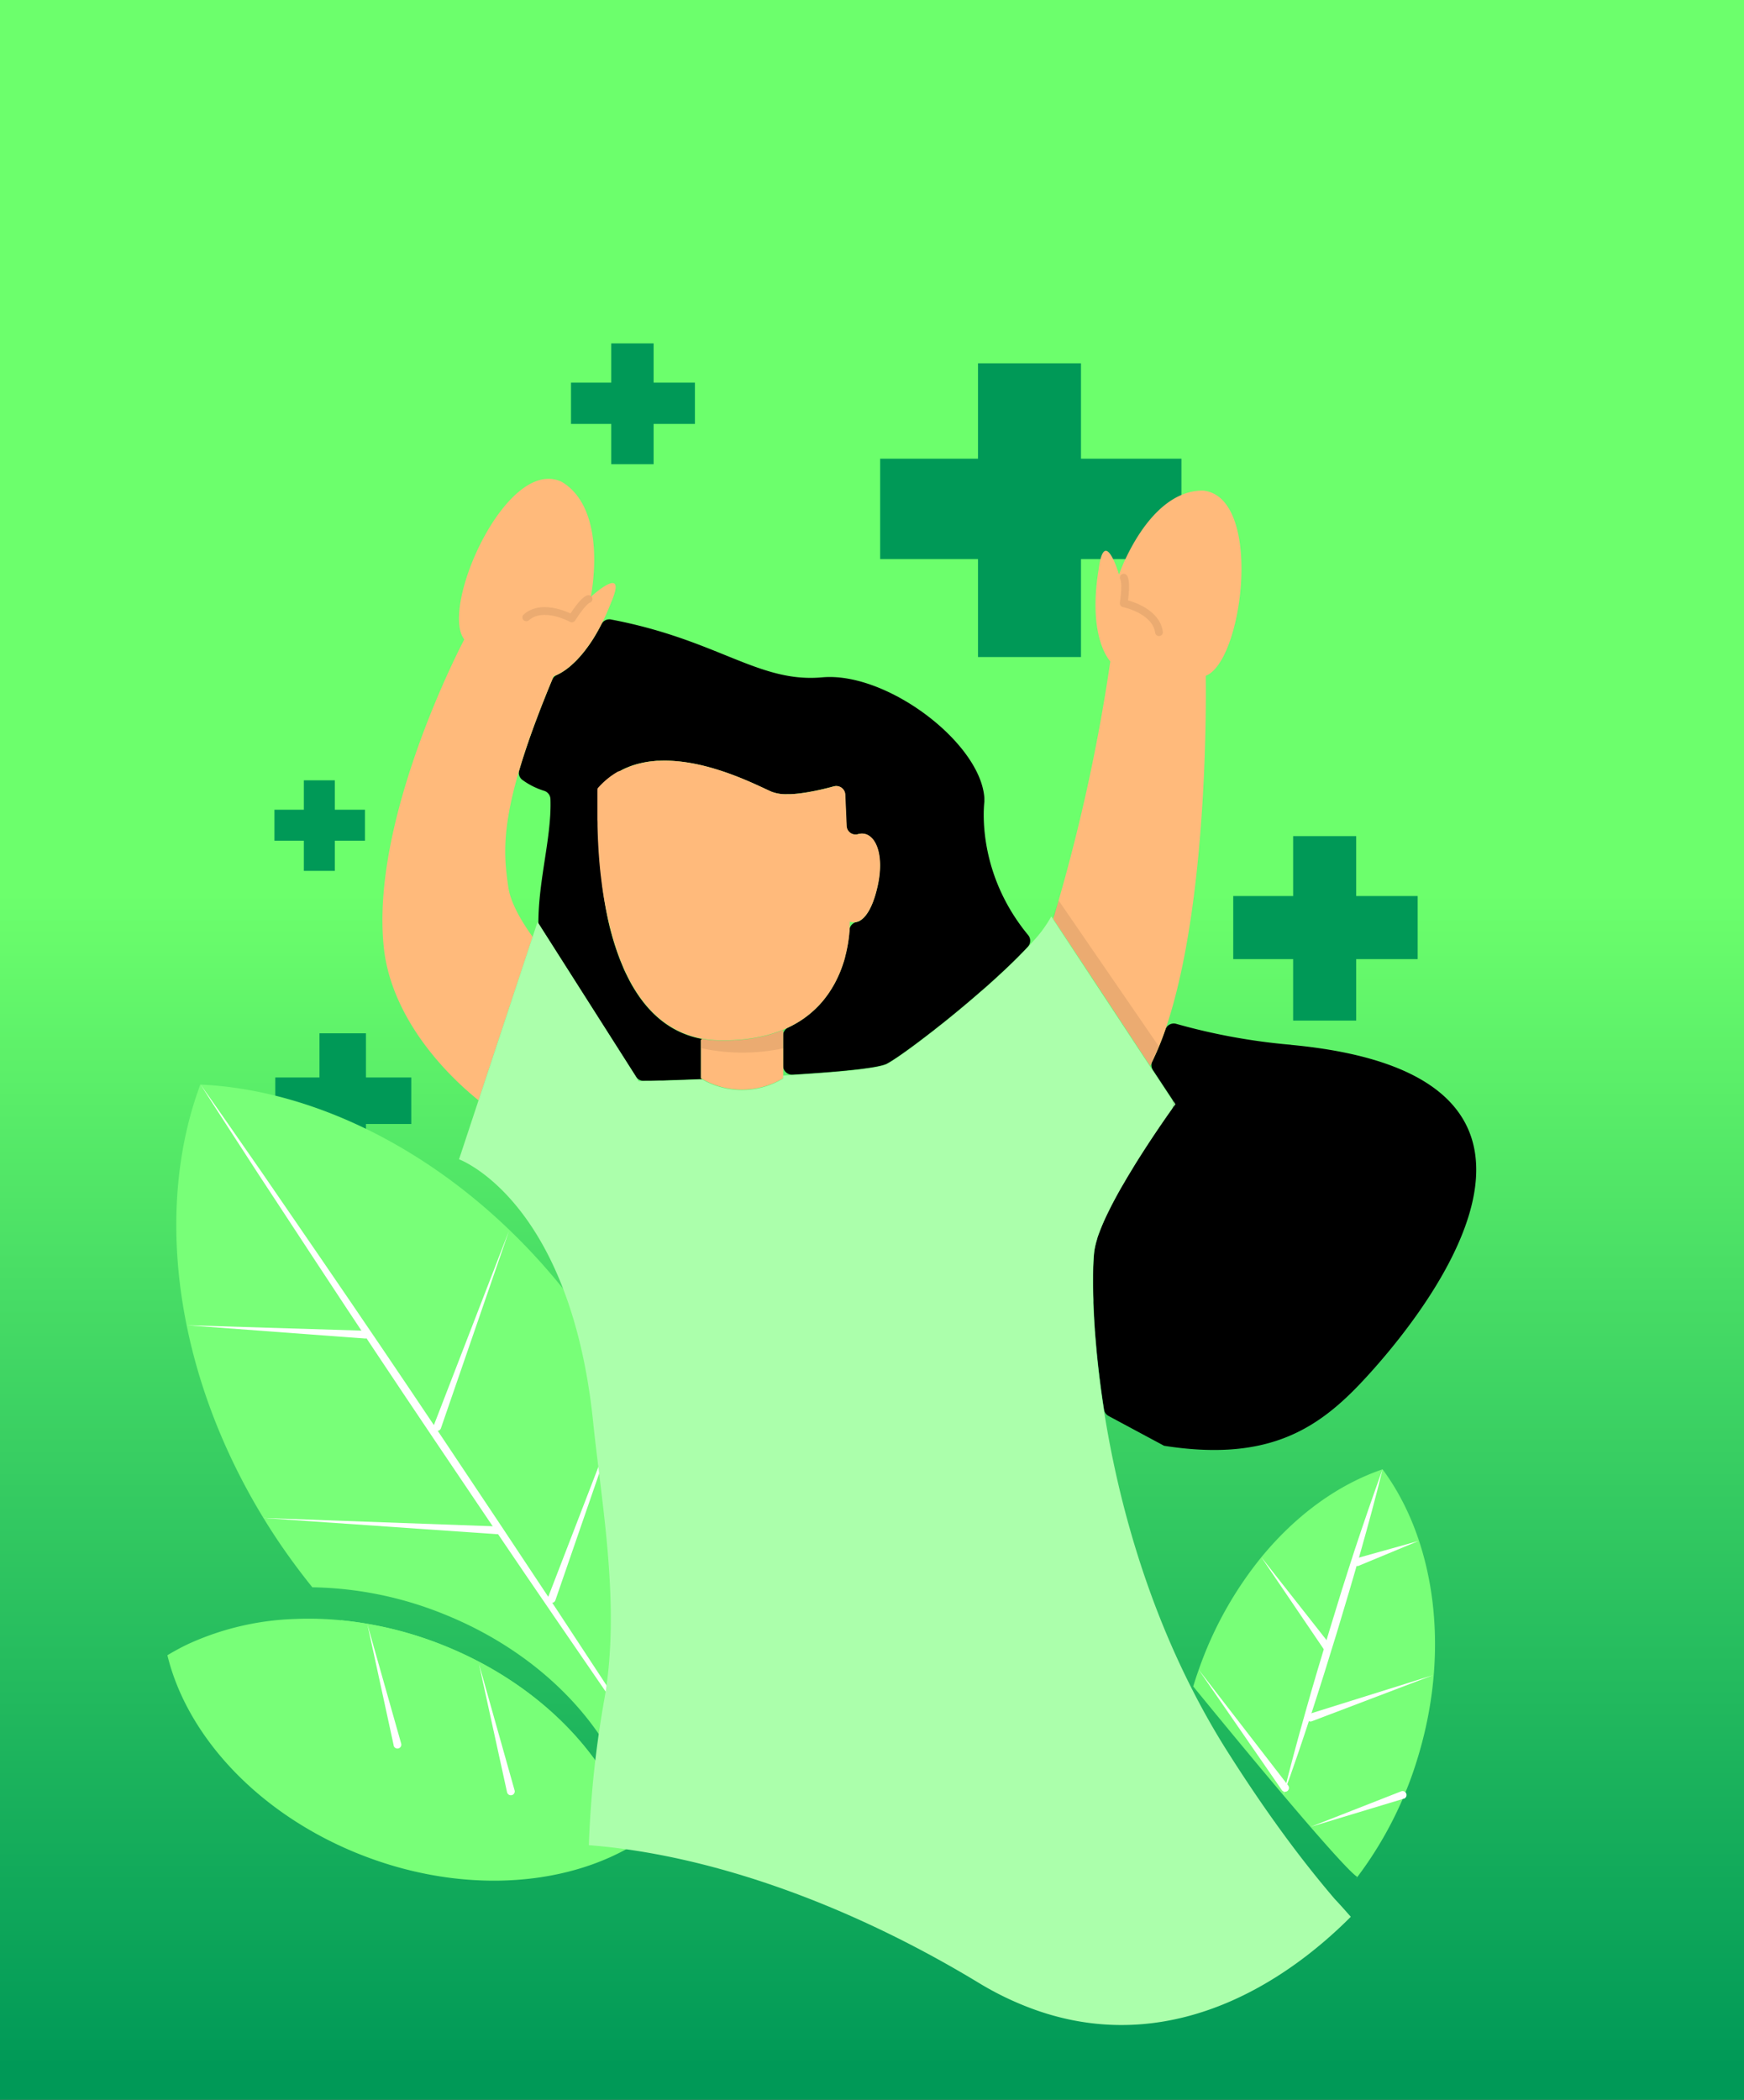 <svg xmlns="http://www.w3.org/2000/svg" xmlns:xlink="http://www.w3.org/1999/xlink" viewBox="0 0 672 809"><rect x="0" y="0" width="672" height="809" fill="#333333" stroke="none"/><defs><style>.cls-1{fill:url(#linear-gradient);}.cls-2{fill:#009957;}.cls-3{fill:#ffba7b;}.cls-4{fill:#78ff78;}.cls-5{fill:#fff;}.cls-6{fill:#a1ffa1;}.cls-7{fill:#abffab;}.cls-8,.cls-9{opacity:0.08;}.cls-9{fill:none;stroke:#000;stroke-linecap:round;stroke-linejoin:round;stroke-width:3px;}</style><linearGradient id="linear-gradient" x1="336" y1="54.65" x2="336" y2="796.31" gradientUnits="userSpaceOnUse"><stop offset="0.39" stop-color="#6cff6c"/><stop offset="1" stop-color="#009957"/></linearGradient></defs><g id="Layer_2" data-name="Layer 2"><g id="cured"><rect class="cls-1" width="672" height="809"/><polygon class="cls-2" points="267.77 147.42 267.77 163.33 251.85 163.33 251.85 178.85 235.53 178.85 235.53 163.33 220.02 163.33 220.02 147.42 235.53 147.42 235.53 132.3 251.85 132.3 251.85 147.42 267.77 147.42"/><path d="M244.92,381.85c.59.92,1.19,1.84,1.83,2.71C246.11,383.68,245.5,382.77,244.92,381.85Zm-14.54-78s0,.36-.06,1a3.39,3.39,0,0,1,.84-1.91C230.9,303.28,230.63,303.57,230.38,303.88Zm267.11,98.69a237.58,237.58,0,0,1-44.26-8.07,3.43,3.43,0,0,0-4.19,2.19,109.7,109.7,0,0,1-5,12.17,3.48,3.48,0,0,0,.19,3.42l7.39,11.2a3.46,3.46,0,0,1-.09,3.85c-1.72,2.42-4.91,7-8.57,12.56-.2.29-.39.59-.58.89-1.68,2.56-3.44,5.32-5.22,8.19l-.55.92c-.72,1.17-1.44,2.36-2.16,3.56l-1.2,2.06-.59,1c-.2.35-.4.69-.59,1-.39.69-.78,1.37-1.16,2.06l-1.12,2.06c-.73,1.36-1.45,2.72-2.11,4.06-.16.34-.33.66-.49,1a85.44,85.44,0,0,0-4,9.3l-.3.89,0,.08c-.1.32-.2.64-.29,1a27.07,27.07,0,0,0-.82,3.52c-.05.28-.08.54-.12.8-.13,1.16-.25,2.7-.33,4.58-.16,3.47-.19,8.11,0,13.74,0,.44,0,.87,0,1.32.08,2.23.19,4.6.35,7.11.07,1,.13,2,.2,3.07,0,.52.08,1,.11,1.58.36,4.79.85,10,1.52,15.54.09.81.19,1.64.3,2.46.08.61.16,1.23.23,1.84.41,3.09.86,6.28,1.38,9.56a3.43,3.43,0,0,0,1.78,2.52l21.35,11.46c38.83,6.07,58.2-5.6,75.63-24C543.21,513,628,414.83,497.49,402.57Z"/><path d="M396.09,364.73c-.89,1-1.84,1.95-2.82,2.94-.29.3-.58.61-.88.9-3.29,3.31-7,6.76-10.83,10.21l-1.93,1.72a.13.13,0,0,1-.07.06l-2,1.72c-2.89,2.52-5.82,5-8.71,7.38-.71.6-1.42,1.16-2.12,1.74-1.13.93-2.27,1.84-3.39,2.74l-1,.78-1.93,1.52c-.61.5-1.24,1-1.84,1.44-5.17,4-9.74,7.36-13,9.56a7.07,7.07,0,0,1-.61.4c-1.36.9-2.47,1.57-3.26,2-1.3.65-4.26,1.26-8.39,1.81l-1.85.25c-1.66.2-3.46.39-5.38.58l-2.85.27-1.5.13-2.29.19-3,.23-2.65.19-3.27.23-1.81.12-1.69.11h0l-1.61.1h-.26a3.47,3.47,0,0,1-3.41-3.47V399a3.42,3.42,0,0,1,1.94-3.09l.39-.19,1-.5c1-.54,2-1.11,3-1.72a38.27,38.27,0,0,0,6.7-5.37c.48-.48,1-1,1.39-1.47l.69-.78c.36-.44.71-.87,1.05-1.31s.88-1.16,1.28-1.75c.18-.26.36-.52.52-.78.53-.79,1-1.58,1.46-2.39.15-.24.28-.49.42-.73s.3-.57.44-.86l.4-.79c.26-.54.51-1.07.74-1.6.12-.26.23-.53.35-.8.52-1.25,1-2.5,1.37-3.71.11-.33.21-.64.3-.95l.1-.35c.12-.39.22-.77.32-1.15l0-.12c.11-.41.22-.82.32-1.24.23-1,.43-1.93.6-2.84.08-.43.16-.87.22-1.28.15-.94.27-1.82.36-2.62,0-.24.05-.47.07-.69,0-.6.1-1.14.14-1.64a3.36,3.36,0,0,1,2.62-3,.07.07,0,0,0,.06,0l.27-.07.26-.1.09,0a3.65,3.65,0,0,0,.74-.37l0,0,.29-.19a5.9,5.9,0,0,0,.61-.47,6.71,6.71,0,0,0,.94-.92c.1-.12.22-.25.32-.38a16.17,16.17,0,0,0,1.92-3.15c.21-.41.4-.85.6-1.32.06-.17.13-.34.21-.52.21-.52.41-1.09.61-1.7l.07-.22q.13-.4.27-.84c.1-.35.2-.69.3-1.06s.18-.68.26-1,.18-.72.27-1.09c3.19-13.72-1.46-22.18-7.51-20.48a3.46,3.46,0,0,1-4.38-3.1l-.53-12.15a3.44,3.44,0,0,0-4.27-3.2h-.08l-.89.25a100.93,100.93,0,0,1-10.07,2.17c-.4.07-.82.12-1.22.18l-1.21.16c-.82.1-1.62.16-2.4.22l-1.16.06-1.13,0a15.4,15.4,0,0,1-5.91-.94c-5.26-2.26-24.8-12.73-43.19-11.94l-.64,0c-.54,0-1.06.07-1.6.12l-.83.09c-1,.1-1.89.25-2.83.43l-.83.18a3.88,3.88,0,0,0-.49.11,8.34,8.34,0,0,0-.83.2c-.53.13-1.08.28-1.62.45l-.8.26c-.57.19-1.12.4-1.68.64l-.69.28c-.27.11-.53.23-.78.35s-.52.24-.77.37L239,297l-.71.4c-.5.29-1,.6-1.48.92-.28.17-.55.36-.83.56s-.75.53-1.11.82a30.71,30.71,0,0,0-3.66,3.34c-.26.27-.53.56-.78.87,0,0,0,.36-.06,1,0,.17,0,.35,0,.55s0,.28,0,.44a1.48,1.48,0,0,0,0,.22c0,.24,0,.51,0,.79V307q0,.43,0,.93c0,.18,0,.36,0,.55s0,.37,0,.56c0,.38,0,.78,0,1.19,0,.2,0,.41,0,.64,0,1.49,0,3.2,0,5.07,0,.77,0,1.56.05,2.37.1,5.13.41,11.29,1.12,17.9.1.95.22,1.9.34,2.87A150,150,0,0,0,234.42,355c.2.86.4,1.73.62,2.59.08.3.14.59.23.88.22.83.44,1.65.67,2.48.09.32.19.66.29,1,.23.78.47,1.55.72,2.32s.57,1.75.88,2.62.57,1.59.88,2.39c.47,1.23,1,2.45,1.48,3.64s.94,2.08,1.44,3.09h0c.5,1,1,2,1.56,3s1.12,1.94,1.72,2.88,1.19,1.83,1.83,2.71c5.74,7.95,13.45,13.79,23.74,15.69l-.41.47v14.67l.5.31-2.59.1c-4.8.18-9.11.33-12.6.44l-1.33,0-3.22.09-.67,0c-.64,0-1.22,0-1.73.05h-.35a3.43,3.43,0,0,1-3-1.59L207.45,355.7h0c0-16.92,5.17-33.29,4.65-47.83a3.46,3.46,0,0,0-2.45-3.19,28.3,28.3,0,0,1-8.39-4.22,3.37,3.37,0,0,1-1.19-3.7c1.56-5.29,3.53-11.2,6-17.89q.79-2.16,1.67-4.42c.6-1.6,1.25-3.24,1.92-4.91l.77-1.94c.78-1.95,1.61-4,2.47-6a3.53,3.53,0,0,1,1.64-1.53,21.58,21.58,0,0,0,4.32-2.69l.75-.6.35-.3c.16-.14.32-.28.47-.43a29.89,29.89,0,0,0,2.3-2.25l.6-.66c.21-.23.41-.46.61-.7s.42-.49.63-.75a55.36,55.36,0,0,0,5.21-7.57c.22-.38.43-.77.66-1.16.44-.8.89-1.63,1.32-2.5a3.44,3.44,0,0,1,3-1.85,2.66,2.66,0,0,1,.62.06c41.26,7.81,56.87,24.53,81.41,22.3s60.21,24.54,62.44,45.72a11.6,11.6,0,0,1,.06,1.64c0,.06,0,.13,0,.19a3.82,3.82,0,0,1,0,.4c-.44,4.05-2.14,28.35,16.9,51.38A3.42,3.42,0,0,1,396.09,364.73Z"/><path class="cls-3" d="M338.1,341.79l-.27,1.1c-.08.34-.17.69-.26,1s-.2.71-.3,1.06-.18.57-.27.84l-.07.22c-.21.6-.41,1.17-.61,1.71a5.49,5.49,0,0,0-.21.51c-.2.47-.39.91-.6,1.33a16.37,16.37,0,0,1-1.92,3.14c-.1.13-.22.26-.32.38a7.8,7.8,0,0,1-1.55,1.39l-.29.19,0,0c-.26.14-.5.26-.74.36l-.09,0-.26.1-.27.08a4,4,0,0,1-2.61-.12s0,1.17-.07,3.14c0,.5-.09,1.05-.14,1.64,0,.22-.05.45-.07.69-.09.8-.21,1.68-.36,2.62-.06.41-.14.85-.22,1.28-.17.92-.37,1.86-.6,2.85-.1.41-.21.82-.32,1.23a.93.93,0,0,0,0,.13c-.1.37-.2.75-.32,1.14,0,.12-.07.24-.1.35-.09.31-.19.62-.3.95-.39,1.21-.85,2.46-1.37,3.71-.12.27-.23.54-.35.8-.23.53-.48,1.06-.74,1.6l-.4.79c-.14.29-.29.58-.44.86s-.27.49-.42.74c-.45.8-.93,1.59-1.46,2.38-.16.26-.34.53-.52.78-.4.59-.84,1.17-1.28,1.75s-.69.87-1.05,1.31l-.69.78c-.45.5-.91,1-1.39,1.47a38.78,38.78,0,0,1-6.7,5.38c-.95.6-1.95,1.17-3,1.71l-1,.5-.39.19c-.62.29-1.27.58-1.94.86l-.08,0c-6.49,2.69-14.59,4.28-24.74,4.07a40.28,40.28,0,0,1-6.47-.65l-.21,0c-10.19-1.94-17.83-7.75-23.53-15.65-.64-.87-1.24-1.79-1.83-2.71s-1.17-1.9-1.72-2.88-1.06-2-1.56-3h0q-.75-1.51-1.44-3.09c-.52-1.19-1-2.4-1.48-3.64-.31-.79-.6-1.59-.88-2.39s-.6-1.74-.88-2.62-.49-1.54-.72-2.32c-.1-.32-.2-.66-.29-1-.23-.83-.45-1.65-.67-2.48-.09-.29-.15-.58-.23-.88-.22-.86-.42-1.73-.62-2.58a150.14,150.14,0,0,1-2.78-15.94c-.12-1-.24-1.92-.34-2.87-.71-6.61-1-12.76-1.12-17.89,0-.82,0-1.61-.05-2.38,0-1.87,0-3.58,0-5.07,0-.23,0-.44,0-.64,0-.41,0-.81,0-1.19,0-.19,0-.38,0-.56s0-.37,0-.55q0-.5,0-.93v-.06c0-.28,0-.55,0-.79a1.48,1.48,0,0,1,0-.22c0-.16,0-.3,0-.44s0-.38,0-.54c0-.68.06-1.05.06-1.05.25-.3.52-.59.78-.87a30.71,30.71,0,0,1,3.66-3.34c.36-.29.73-.57,1.11-.82s.55-.39.83-.56c.48-.32,1-.62,1.48-.91L239,297l.81-.41.77-.37c.25-.12.51-.24.78-.35l.69-.28c.56-.24,1.11-.45,1.68-.64.27-.09.54-.18.8-.25.54-.18,1.09-.33,1.62-.46a8.34,8.34,0,0,1,.83-.2,3.88,3.88,0,0,1,.49-.11l.83-.18c.94-.18,1.88-.33,2.83-.43l.83-.08c.54-.06,1.06-.11,1.6-.13l.64,0c18.39-.79,37.93,9.68,43.19,11.94a15.4,15.4,0,0,0,5.91.94l1.13,0,1.16-.06c.78-.05,1.58-.12,2.4-.22l1.21-.16c.4-.05.82-.11,1.22-.18a98.19,98.19,0,0,0,10.07-2.17l.89-.25h.08a3.44,3.44,0,0,1,4.27,3.2l.53,12.15a3.46,3.46,0,0,0,4.38,3.1C336.64,319.61,341.29,328.08,338.1,341.79Z"/><path class="cls-3" d="M301.78,396.8v18.59a30.63,30.63,0,0,1-31.2.31l-.5-.31V400.72l.41-.47a39.19,39.19,0,0,0,6.47.64C287.15,401.11,295.28,399.51,301.78,396.8Z"/><polygon class="cls-2" points="455.23 176.72 455.23 215.41 416.53 215.41 416.53 253.14 376.84 253.14 376.84 215.41 339.14 215.41 339.14 176.72 376.84 176.72 376.84 139.97 416.53 139.97 416.53 176.72 455.23 176.72"/><path class="cls-3" d="M464.59,260.38s1.68,82.73-14.52,133.18a111.07,111.07,0,0,1-6.9,17.08l-18-27.37h0L405.83,354a696.92,696.92,0,0,0,22-99.2s-8.92-8.92-4.46-35.69c2.23-16.72,7.81,2.23,7.81,2.23S442.29,189,463.48,189C486.9,191.25,479.09,254.81,464.59,260.38Z"/><path class="cls-3" d="M235.47,232.14q-1.28,3.27-2.61,6.08c-.35.77-.72,1.5-1.09,2.21-.43.87-.88,1.7-1.32,2.5-.23.39-.44.78-.66,1.16a55.36,55.36,0,0,1-5.21,7.57c-.21.26-.41.51-.63.75s-.4.47-.61.7l-.6.66a29.89,29.89,0,0,1-2.3,2.25c-.15.15-.31.29-.47.43l-.35.3-.75.6a21.58,21.58,0,0,1-4.32,2.69,10,10,0,0,1-1.2.46c-.15.35-.3.71-.44,1.07-.86,2.06-1.69,4.07-2.47,6-.26.66-.52,1.3-.77,1.94-.67,1.67-1.32,3.31-1.92,4.91s-1.14,3-1.67,4.42c-2.48,6.69-4.45,12.6-6,17.89-.22.75-.45,1.48-.65,2.21-6.28,22.18-5,32.76-3.58,42.83.86,5.94,4.89,12.94,9.37,19.16h0l-20.84,63c-16.13-13-33.85-34.28-36.48-58.78-5.39-50.2,31-118.79,31-118.79-9.59-12.22,16.29-70.8,37.54-60.72,18.2,10.86,11.19,44.35,11.19,44.35S242.13,216.63,235.47,232.14Z"/><path class="cls-4" d="M522.39,724l.14-.19c.19-.24.36-.47.53-.71a146.38,146.38,0,0,0,23.26-46c12.78-41.92,6.44-84-13.59-111C515.61,571.93,499.36,583.71,486,600a143.77,143.77,0,0,0-24.13,43.38c-.75,2.1-1.44,4.21-2.1,6.37,0,0,17.85,21.92,34.68,41.84,3.63,4.27,7.18,8.45,10.52,12.3,8.75,10.1,15.9,17.95,18,19.23Z"/><path class="cls-5" d="M532.73,566.12c-2.59,10.63-5.47,21.18-8.44,31.69-1.47,5.27-3,10.51-4.55,15.76l-4.7,15.7-4.85,15.65c-1.67,5.21-3.29,10.43-5,15.61-3.4,10.39-6.9,20.75-10.68,31,2.59-10.64,5.46-21.18,8.44-31.7,1.46-5.27,3-10.5,4.54-15.75l4.71-15.71L517,612.74c1.67-5.2,3.29-10.42,5-15.61C525.45,586.74,529,576.39,532.73,566.12Z"/><path class="cls-5" d="M491.35,701.86c-.9,5.07-2.08,10-3.36,15-.61,2.48-1.33,4.93-2,7.4l-2.16,7.35-2.31,7.31c-.82,2.42-1.59,4.85-2.47,7.25-1.7,4.82-3.5,9.61-5.59,14.32.89-5.07,2.07-10,3.35-15,.61-2.48,1.33-4.93,2-7.4l2.15-7.35,2.32-7.31c.82-2.42,1.6-4.85,2.47-7.25C487.46,711.36,489.26,706.57,491.35,701.86Z"/><path class="cls-5" d="M540.88,693,505,703.85l34.89-13.68A1.5,1.5,0,0,1,541,693Z"/><path class="cls-5" d="M493.92,689.69l-32.18-46.57,34.61,44.8a1.5,1.5,0,0,1-2.38,1.83Z"/><path class="cls-5" d="M504.51,660.33l47.66-14.92-46.68,17.76a1.5,1.5,0,0,1-1.06-2.81Z"/><path class="cls-5" d="M510,635.3l-24-35.36,26.42,33.59a1.5,1.5,0,0,1-2.36,1.86Z"/><path class="cls-5" d="M522.58,600.41l24-6.71-23,9.55a1.5,1.5,0,0,1-1.15-2.78Z"/><path class="cls-6" d="M305.19,414l1.87-.11-1.61.1Z"/><path class="cls-6" d="M421.37,486.88c-.14,3.47-.19,8.11,0,13.74C421.18,495,421.21,490.35,421.37,486.88Z"/><path class="cls-6" d="M421.4,501.94c.09,2.23.2,4.6.35,7.11C421.59,506.54,421.48,504.17,421.4,501.94Z"/><path class="cls-6" d="M422.06,513.7c.37,4.8.86,10,1.52,15.54C422.91,523.68,422.42,518.49,422.06,513.7Z"/><path class="cls-6" d="M451.55,427.33a3.46,3.46,0,0,0,.09-3.85l1.28,1.95S452.42,426.11,451.55,427.33Z"/><polygon class="cls-2" points="158.48 415.13 158.48 433.05 141.01 433.05 141.01 450.52 123.09 450.52 123.09 433.05 106.07 433.05 106.07 415.13 123.09 415.13 123.09 398.11 141.01 398.11 141.01 415.13 158.48 415.13"/><polygon class="cls-2" points="546.26 345.23 546.26 369.53 522.57 369.53 522.57 393.22 498.27 393.22 498.27 369.53 475.19 369.53 475.19 345.23 498.27 345.23 498.27 322.14 522.57 322.14 522.57 345.23 546.26 345.23"/><polygon class="cls-2" points="140.64 311.97 140.64 323.9 129.01 323.9 129.01 335.53 117.08 335.53 117.08 323.9 105.75 323.9 105.75 311.97 117.08 311.97 117.08 300.64 129.01 300.64 129.01 311.97 140.64 311.97"/><path class="cls-4" d="M234.79,686.53c-36.35-8.07-73.16-29.65-103.42-62.28a143.53,143.53,0,0,1,39.91,9.84C199.87,645.64,222.07,664.85,234.79,686.53Z"/><path class="cls-4" d="M263.4,679.47c-.59,2.16-1.27,4.31-2,6.4-.46,1.37-.95,2.73-1.45,4.08-1.33-.05-2.66-.14-4-.25-1.12-.08-2.24-.18-3.38-.28q-5.61-.57-11.29-1.59c-10.53-27-35.68-52-70.06-65.86a140.76,140.76,0,0,0-50.87-10.42q-6.78-8.4-13-17.58c-39.35-58.61-48.9-125.82-30.16-176.11a144,144,0,0,1,16.38,1.71c22.1,3.6,44.56,12.28,65.83,25.5,26.29,16.32,50.74,39.61,70.32,68.77C266.5,568.48,277.29,630.57,263.4,679.47Z"/><path class="cls-5" d="M259.76,689.61c-7.89-11.13-15.61-22.38-23.42-33.56l-23.16-33.74c-15.43-22.49-30.67-45.11-45.91-67.74s-30.35-45.33-45.33-68.13l-22.46-34.2c-7.4-11.46-14.88-22.87-22.2-34.38,7.88,11.13,15.61,22.38,23.42,33.56l23.16,33.74Q147,518.9,169.76,552.9T215.09,621l22.46,34.2C245,666.69,252.43,678.1,259.76,689.61Z"/><path class="cls-5" d="M211.14,615.52,241.83,536,214,616.55a1.5,1.5,0,0,1-2.84-1Z"/><path class="cls-5" d="M192.19,591.13l-91-6.29,91.17,3.29a1.5,1.5,0,0,1-.11,3Z"/><path class="cls-5" d="M167.11,549.27l29-75-26.21,76a1.5,1.5,0,1,1-2.83-1Z"/><path class="cls-5" d="M140.63,515.7,72,510.59l68.82,2.12a1.5,1.5,0,1,1-.09,3Z"/><path class="cls-4" d="M244.66,710.47c-.67.41-1.35.82-2,1.21l-1.75,1c-27.3,14.78-65.93,16.41-103,1.46C99.08,698.45,72,668.65,64.5,637.74c1.06-.65,2.13-1.27,3.22-1.86q2.63-1.47,5.39-2.74a107.11,107.11,0,0,1,40.78-9.39,127,127,0,0,1,17.48.5,143.53,143.53,0,0,1,39.91,9.84c28.59,11.55,50.79,30.76,63.51,52.44a93,93,0,0,1,6.64,13.68c.51,1.33,1,2.66,1.43,4s.8,2.53,1.16,3.8C244.25,708.81,244.46,709.65,244.66,710.47Z"/><path class="cls-5" d="M195.34,690.35,184.53,641l13.72,48.67a1.5,1.5,0,1,1-2.88.81Z"/><path class="cls-5" d="M151.7,672.49l-10.12-46.61,13,45.88a1.5,1.5,0,0,1-2.89.82A.29.29,0,0,1,151.7,672.49Z"/><path class="cls-7" d="M520.49,738.5c-13.22,13.26-29.29,25.29-47.37,33-21.94,9.34-46.84,12.28-73.18,3.22a118.6,118.6,0,0,1-22.89-10.81c-52.42-31.72-105.59-49.53-150.15-53a399.76,399.76,0,0,1,5.94-56.07c6.39-35.79-1-75.06-4.26-106.7-8.77-85.87-51.7-101.48-51.7-101.48L184.37,424l20.84-63h0l1.91-5.78.33.52h0l37.64,59.16,1,1.65,2.3-.07,1.73,0,.67,0,3.22-.09,1.33,0c3.49-.11,7.8-.26,12.6-.44l2.59-.1a30.63,30.63,0,0,0,31.2-.31v-1.15l3.41-.2h.26l1.61-.1h0l1.69-.11,1.81-.12,3.27-.23c.9-.05,1.78-.12,2.65-.19l3-.23,2.29-.19,1.5-.13,2.85-.27c1.92-.19,3.72-.38,5.38-.58l1.85-.25c4.13-.55,7.09-1.16,8.39-1.81a33.91,33.91,0,0,0,3.26-2l.61-.4c3.29-2.2,7.86-5.54,13-9.56.62-.46,1.23-.94,1.84-1.43l1.93-1.53,1-.78c1.12-.89,2.26-1.81,3.39-2.73l2.12-1.74c2.89-2.39,5.82-4.87,8.71-7.39.65-.57,1.31-1.13,2-1.71l.07-.07,1.93-1.72c3.85-3.44,7.54-6.9,10.83-10.21.3-.3.6-.59.88-.9,1-1,1.93-2,2.82-2.94.7-.75,1.37-1.48,2-2.21a48.09,48.09,0,0,0,7-9.58l.71,1.07.17.26,19.12,29h0l18,27.33,0,0,1.08,1.64,7.39,11.2a3.48,3.48,0,0,1-.09,3.86c-1.72,2.42-4.91,7-8.57,12.55-.2.29-.39.59-.58.89-1.68,2.56-3.44,5.32-5.22,8.19-.19.31-.38.61-.55.93-.72,1.17-1.44,2.35-2.16,3.55q-.6,1-1.2,2.07c-.2.33-.39.68-.59,1s-.4.69-.59,1c-.39.69-.78,1.37-1.16,2.06s-.76,1.37-1.12,2.06c-.73,1.37-1.45,2.73-2.11,4.06-.16.34-.33.67-.49,1a85.44,85.44,0,0,0-4,9.3c-.11.3-.21.6-.3.89l0,.08c-.11.32-.2.64-.29,1a27,27,0,0,0-.82,3.51c-.05.27-.08.53-.12.8-.13,1.16-.25,2.7-.33,4.58-.16,3.47-.19,8.11,0,13.74,0,.44,0,.87,0,1.32.08,2.23.19,4.6.35,7.11.06,1,.12,2,.2,3.07,0,.52.08,1,.11,1.58.36,4.79.85,10,1.52,15.54.09.81.19,1.64.3,2.46.08.62.16,1.23.23,1.84.41,3.09.86,6.28,1.38,9.56.08.57.17,1.14.26,1.71,4.94,30.81,14.87,69,33.88,106.25,4.14,8.13,8.72,16.21,13.77,24.16,17.61,27.74,31.38,45,41,56.3C516.67,734.15,518.69,736.46,520.49,738.5Z"/><path class="cls-8" d="M302,396.79v7.07a75.33,75.33,0,0,1-31.2.12l-.5-.12v-3.65l.21,0a40.28,40.28,0,0,0,6.47.65c10.15.21,18.25-1.38,24.74-4.07Z"/><polygon class="cls-8" points="446.58 403.22 443.15 410.61 425.13 383.28 425.12 383.28 406 354.27 406 352.56 407.93 346.96 446.58 403.22"/><path class="cls-9" d="M433,222.56s1.24,1.23,0,9.88c0,0,12.35,2.47,13.59,11.12"/><path class="cls-9" d="M226.78,230.79s-1.74.13-6.44,7.49c0,0-11-6.17-17.55-.42"/></g></g></svg>